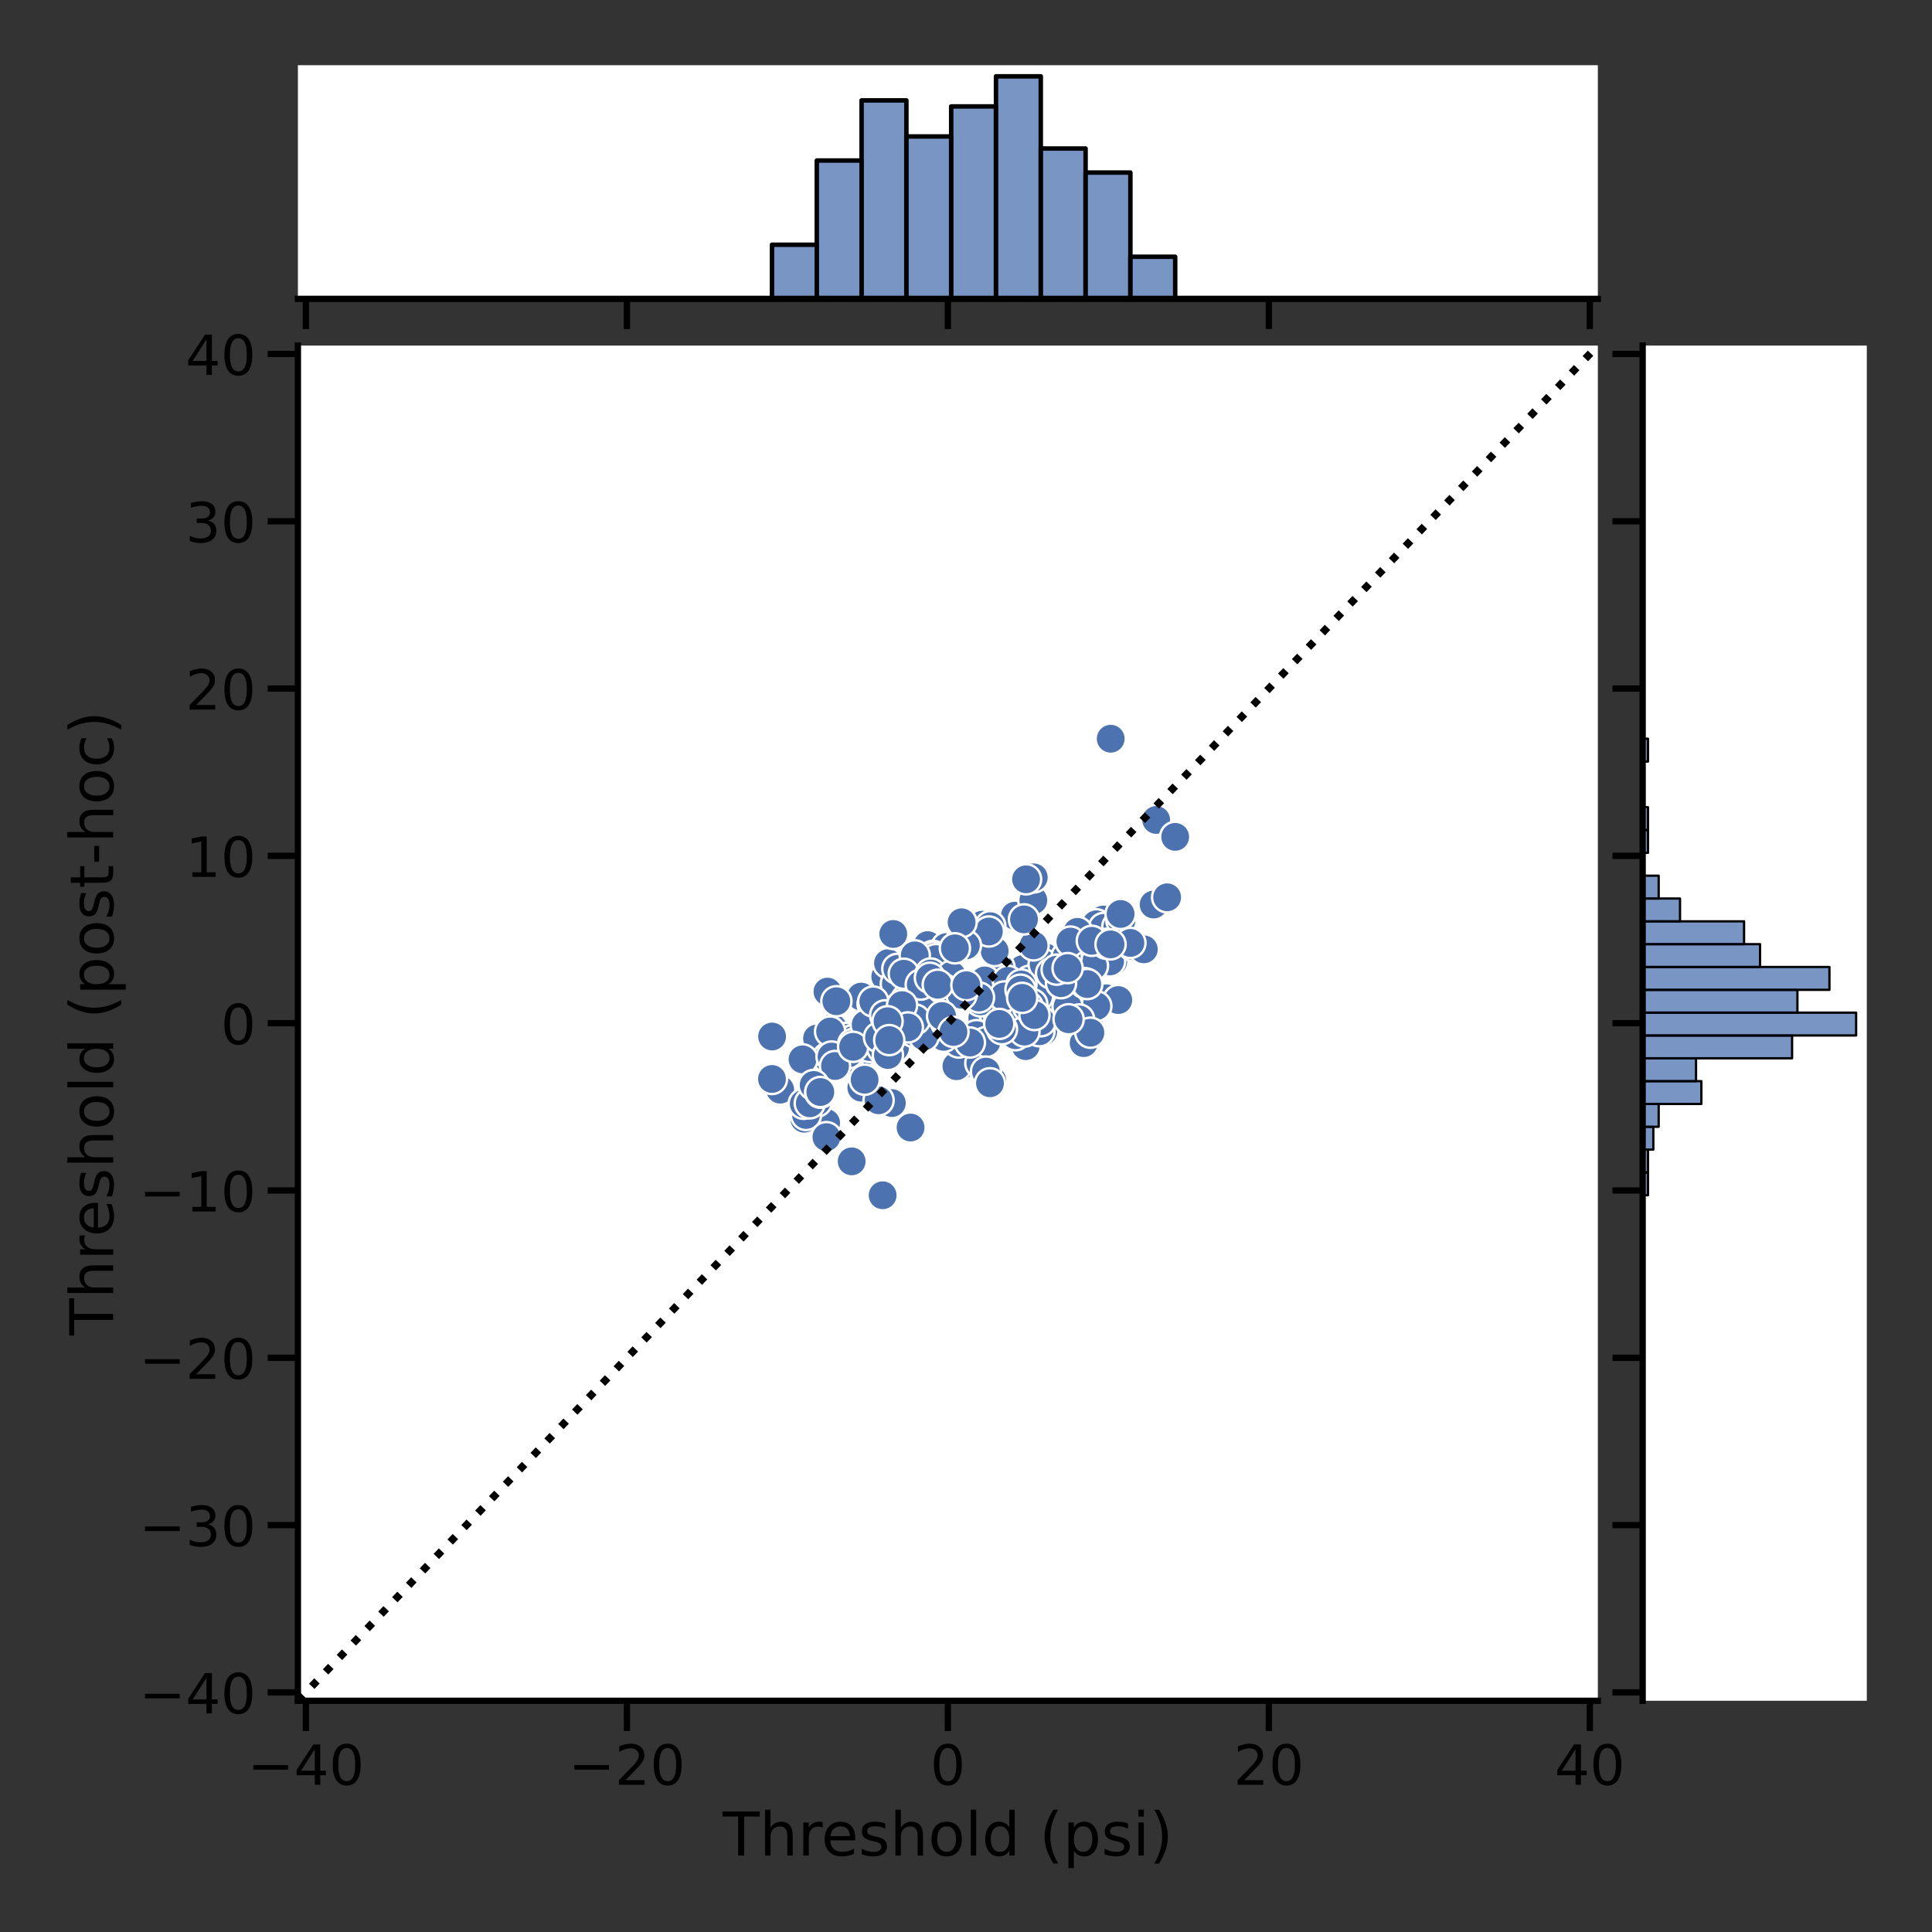 <?xml version="1.0" encoding="utf-8" standalone="no"?>
<!DOCTYPE svg PUBLIC "-//W3C//DTD SVG 1.1//EN"
  "http://www.w3.org/Graphics/SVG/1.1/DTD/svg11.dtd">
<!-- Created with matplotlib (https://matplotlib.org/) -->
<svg height="576pt" version="1.1" viewBox="0 0 576 576" width="576pt" xmlns="http://www.w3.org/2000/svg" xmlns:xlink="http://www.w3.org/1999/xlink">
 <rect x="0" y="0" width="576" height="576" fill="#333333" stroke="none"/>
 <defs>
  <style type="text/css">*{stroke-linecap:butt;stroke-linejoin:round;}</style>
 </defs>
 <g id="figure_1">
  <g id="patch_1">
   <path d="M 0 576 
L 576 576 
L 576 0 
L 0 0 
z
" style="fill:none;"/>
  </g>
  <g id="axes_1">
   <g id="patch_2">
    <path d="M 88.815 507.06 
L 476.375 507.06 
L 476.375 103.032 
L 88.815 103.032 
z
" style="fill:#ffffff;"/>
   </g>
   <g id="PathCollection_1">
    <defs>
     <path d="M 0 4.5 
C 1.193 4.5 2.338 4.026 3.182 3.182 
C 4.026 2.338 4.5 1.193 4.5 0 
C 4.5 -1.193 4.026 -2.338 3.182 -3.182 
C 2.338 -4.026 1.193 -4.5 0 -4.5 
C -1.193 -4.5 -2.338 -4.026 -3.182 -3.182 
C -4.026 -2.338 -4.5 -1.193 -4.5 0 
C -4.5 1.193 -4.026 2.338 -3.182 3.182 
C -2.338 4.026 -1.193 4.5 0 4.5 
z
" id="m9781b7a155" style="stroke:#ffffff;stroke-width:0.72;"/>
    </defs>
    <g clip-path="url(#pc48e670b9f)">
     <use style="fill:#4c72b0;stroke:#ffffff;stroke-width:0.72;" x="305.445" xlink:href="#m9781b7a155" y="303.764"/>
     <use style="fill:#4c72b0;stroke:#ffffff;stroke-width:0.72;" x="315.373" xlink:href="#m9781b7a155" y="293.354"/>
     <use style="fill:#4c72b0;stroke:#ffffff;stroke-width:0.72;" x="267.201" xlink:href="#m9781b7a155" y="310.578"/>
     <use style="fill:#4c72b0;stroke:#ffffff;stroke-width:0.72;" x="321.537" xlink:href="#m9781b7a155" y="281.338"/>
     <use style="fill:#4c72b0;stroke:#ffffff;stroke-width:0.72;" x="302.565" xlink:href="#m9781b7a155" y="272.993"/>
     <use style="fill:#4c72b0;stroke:#ffffff;stroke-width:0.72;" x="239.77" xlink:href="#m9781b7a155" y="333.532"/>
     <use style="fill:#4c72b0;stroke:#ffffff;stroke-width:0.72;" x="258.078" xlink:href="#m9781b7a155" y="313.231"/>
     <use style="fill:#4c72b0;stroke:#ffffff;stroke-width:0.72;" x="304.929" xlink:href="#m9781b7a155" y="288.915"/>
     <use style="fill:#4c72b0;stroke:#ffffff;stroke-width:0.72;" x="246.297" xlink:href="#m9781b7a155" y="334.779"/>
     <use style="fill:#4c72b0;stroke:#ffffff;stroke-width:0.72;" x="333.102" xlink:href="#m9781b7a155" y="280.136"/>
     <use style="fill:#4c72b0;stroke:#ffffff;stroke-width:0.72;" x="232.603" xlink:href="#m9781b7a155" y="324.863"/>
     <use style="fill:#4c72b0;stroke:#ffffff;stroke-width:0.72;" x="280.969" xlink:href="#m9781b7a155" y="290.032"/>
     <use style="fill:#4c72b0;stroke:#ffffff;stroke-width:0.72;" x="305.719" xlink:href="#m9781b7a155" y="303.096"/>
     <use style="fill:#4c72b0;stroke:#ffffff;stroke-width:0.72;" x="286.671" xlink:href="#m9781b7a155" y="317.621"/>
     <use style="fill:#4c72b0;stroke:#ffffff;stroke-width:0.72;" x="284.027" xlink:href="#m9781b7a155" y="293.09"/>
     <use style="fill:#4c72b0;stroke:#ffffff;stroke-width:0.72;" x="311.03" xlink:href="#m9781b7a155" y="307.53"/>
     <use style="fill:#4c72b0;stroke:#ffffff;stroke-width:0.72;" x="319.377" xlink:href="#m9781b7a155" y="294.571"/>
     <use style="fill:#4c72b0;stroke:#ffffff;stroke-width:0.72;" x="252.701" xlink:href="#m9781b7a155" y="316.144"/>
     <use style="fill:#4c72b0;stroke:#ffffff;stroke-width:0.72;" x="243.522" xlink:href="#m9781b7a155" y="328.44"/>
     <use style="fill:#4c72b0;stroke:#ffffff;stroke-width:0.72;" x="298.001" xlink:href="#m9781b7a155" y="288.491"/>
     <use style="fill:#4c72b0;stroke:#ffffff;stroke-width:0.72;" x="263.362" xlink:href="#m9781b7a155" y="309.62"/>
     <use style="fill:#4c72b0;stroke:#ffffff;stroke-width:0.72;" x="276.565" xlink:href="#m9781b7a155" y="281.772"/>
     <use style="fill:#4c72b0;stroke:#ffffff;stroke-width:0.72;" x="316.395" xlink:href="#m9781b7a155" y="292.187"/>
     <use style="fill:#4c72b0;stroke:#ffffff;stroke-width:0.72;" x="293.596" xlink:href="#m9781b7a155" y="292.302"/>
     <use style="fill:#4c72b0;stroke:#ffffff;stroke-width:0.72;" x="282.175" xlink:href="#m9781b7a155" y="282.346"/>
     <use style="fill:#4c72b0;stroke:#ffffff;stroke-width:0.72;" x="300.505" xlink:href="#m9781b7a155" y="292.426"/>
     <use style="fill:#4c72b0;stroke:#ffffff;stroke-width:0.72;" x="308.081" xlink:href="#m9781b7a155" y="268.409"/>
     <use style="fill:#4c72b0;stroke:#ffffff;stroke-width:0.72;" x="329.873" xlink:href="#m9781b7a155" y="297.639"/>
     <use style="fill:#4c72b0;stroke:#ffffff;stroke-width:0.72;" x="263.936" xlink:href="#m9781b7a155" y="291.159"/>
     <use style="fill:#4c72b0;stroke:#ffffff;stroke-width:0.72;" x="262.859" xlink:href="#m9781b7a155" y="310.204"/>
     <use style="fill:#4c72b0;stroke:#ffffff;stroke-width:0.72;" x="315.589" xlink:href="#m9781b7a155" y="300.103"/>
     <use style="fill:#4c72b0;stroke:#ffffff;stroke-width:0.72;" x="268.16" xlink:href="#m9781b7a155" y="306.907"/>
     <use style="fill:#4c72b0;stroke:#ffffff;stroke-width:0.72;" x="248.292" xlink:href="#m9781b7a155" y="306.448"/>
     <use style="fill:#4c72b0;stroke:#ffffff;stroke-width:0.72;" x="264.749" xlink:href="#m9781b7a155" y="287.144"/>
     <use style="fill:#4c72b0;stroke:#ffffff;stroke-width:0.72;" x="278.14" xlink:href="#m9781b7a155" y="284.969"/>
     <use style="fill:#4c72b0;stroke:#ffffff;stroke-width:0.72;" x="240.3" xlink:href="#m9781b7a155" y="332.415"/>
     <use style="fill:#4c72b0;stroke:#ffffff;stroke-width:0.72;" x="307" xlink:href="#m9781b7a155" y="292.381"/>
     <use style="fill:#4c72b0;stroke:#ffffff;stroke-width:0.72;" x="304.533" xlink:href="#m9781b7a155" y="300.447"/>
     <use style="fill:#4c72b0;stroke:#ffffff;stroke-width:0.72;" x="306.145" xlink:href="#m9781b7a155" y="308.842"/>
     <use style="fill:#4c72b0;stroke:#ffffff;stroke-width:0.72;" x="256.352" xlink:href="#m9781b7a155" y="308.548"/>
     <use style="fill:#4c72b0;stroke:#ffffff;stroke-width:0.72;" x="301.741" xlink:href="#m9781b7a155" y="303.904"/>
     <use style="fill:#4c72b0;stroke:#ffffff;stroke-width:0.72;" x="328.961" xlink:href="#m9781b7a155" y="274.14"/>
     <use style="fill:#4c72b0;stroke:#ffffff;stroke-width:0.72;" x="304.481" xlink:href="#m9781b7a155" y="296.078"/>
     <use style="fill:#4c72b0;stroke:#ffffff;stroke-width:0.72;" x="281.577" xlink:href="#m9781b7a155" y="289.778"/>
     <use style="fill:#4c72b0;stroke:#ffffff;stroke-width:0.72;" x="291.465" xlink:href="#m9781b7a155" y="307.909"/>
     <use style="fill:#4c72b0;stroke:#ffffff;stroke-width:0.72;" x="267.086" xlink:href="#m9781b7a155" y="293.324"/>
     <use style="fill:#4c72b0;stroke:#ffffff;stroke-width:0.72;" x="266.853" xlink:href="#m9781b7a155" y="312.304"/>
     <use style="fill:#4c72b0;stroke:#ffffff;stroke-width:0.72;" x="292.865" xlink:href="#m9781b7a155" y="303.53"/>
     <use style="fill:#4c72b0;stroke:#ffffff;stroke-width:0.72;" x="333.399" xlink:href="#m9781b7a155" y="298.158"/>
     <use style="fill:#4c72b0;stroke:#ffffff;stroke-width:0.72;" x="310.113" xlink:href="#m9781b7a155" y="293.499"/>
     <use style="fill:#4c72b0;stroke:#ffffff;stroke-width:0.72;" x="275.316" xlink:href="#m9781b7a155" y="298.013"/>
     <use style="fill:#4c72b0;stroke:#ffffff;stroke-width:0.72;" x="294.28" xlink:href="#m9781b7a155" y="280.58"/>
     <use style="fill:#4c72b0;stroke:#ffffff;stroke-width:0.72;" x="296.279" xlink:href="#m9781b7a155" y="301.564"/>
     <use style="fill:#4c72b0;stroke:#ffffff;stroke-width:0.72;" x="260.189" xlink:href="#m9781b7a155" y="299.938"/>
     <use style="fill:#4c72b0;stroke:#ffffff;stroke-width:0.72;" x="295.842" xlink:href="#m9781b7a155" y="322.075"/>
     <use style="fill:#4c72b0;stroke:#ffffff;stroke-width:0.72;" x="335.03" xlink:href="#m9781b7a155" y="281.533"/>
     <use style="fill:#4c72b0;stroke:#ffffff;stroke-width:0.72;" x="278.658" xlink:href="#m9781b7a155" y="285.244"/>
     <use style="fill:#4c72b0;stroke:#ffffff;stroke-width:0.72;" x="331.92" xlink:href="#m9781b7a155" y="286.65"/>
     <use style="fill:#4c72b0;stroke:#ffffff;stroke-width:0.72;" x="330.958" xlink:href="#m9781b7a155" y="286.625"/>
     <use style="fill:#4c72b0;stroke:#ffffff;stroke-width:0.72;" x="287.26" xlink:href="#m9781b7a155" y="280.774"/>
     <use style="fill:#4c72b0;stroke:#ffffff;stroke-width:0.72;" x="306.103" xlink:href="#m9781b7a155" y="303.979"/>
     <use style="fill:#4c72b0;stroke:#ffffff;stroke-width:0.72;" x="252.884" xlink:href="#m9781b7a155" y="314.069"/>
     <use style="fill:#4c72b0;stroke:#ffffff;stroke-width:0.72;" x="266.319" xlink:href="#m9781b7a155" y="278.45"/>
     <use style="fill:#4c72b0;stroke:#ffffff;stroke-width:0.72;" x="230.19" xlink:href="#m9781b7a155" y="309.021"/>
     <use style="fill:#4c72b0;stroke:#ffffff;stroke-width:0.72;" x="259.224" xlink:href="#m9781b7a155" y="312.149"/>
     <use style="fill:#4c72b0;stroke:#ffffff;stroke-width:0.72;" x="263.149" xlink:href="#m9781b7a155" y="356.353"/>
     <use style="fill:#4c72b0;stroke:#ffffff;stroke-width:0.72;" x="313.466" xlink:href="#m9781b7a155" y="290.361"/>
     <use style="fill:#4c72b0;stroke:#ffffff;stroke-width:0.72;" x="279.066" xlink:href="#m9781b7a155" y="285.957"/>
     <use style="fill:#4c72b0;stroke:#ffffff;stroke-width:0.72;" x="262.598" xlink:href="#m9781b7a155" y="308.403"/>
     <use style="fill:#4c72b0;stroke:#ffffff;stroke-width:0.72;" x="337.872" xlink:href="#m9781b7a155" y="282.031"/>
     <use style="fill:#4c72b0;stroke:#ffffff;stroke-width:0.72;" x="267.538" xlink:href="#m9781b7a155" y="288.855"/>
     <use style="fill:#4c72b0;stroke:#ffffff;stroke-width:0.72;" x="239.626" xlink:href="#m9781b7a155" y="329.083"/>
     <use style="fill:#4c72b0;stroke:#ffffff;stroke-width:0.72;" x="331.14" xlink:href="#m9781b7a155" y="220.24"/>
     <use style="fill:#4c72b0;stroke:#ffffff;stroke-width:0.72;" x="305.799" xlink:href="#m9781b7a155" y="311.895"/>
     <use style="fill:#4c72b0;stroke:#ffffff;stroke-width:0.72;" x="271.499" xlink:href="#m9781b7a155" y="290.76"/>
     <use style="fill:#4c72b0;stroke:#ffffff;stroke-width:0.72;" x="241.426" xlink:href="#m9781b7a155" y="328.939"/>
     <use style="fill:#4c72b0;stroke:#ffffff;stroke-width:0.72;" x="341.018" xlink:href="#m9781b7a155" y="283.029"/>
     <use style="fill:#4c72b0;stroke:#ffffff;stroke-width:0.72;" x="309.463" xlink:href="#m9781b7a155" y="297.015"/>
     <use style="fill:#4c72b0;stroke:#ffffff;stroke-width:0.72;" x="297.978" xlink:href="#m9781b7a155" y="306.298"/>
     <use style="fill:#4c72b0;stroke:#ffffff;stroke-width:0.72;" x="324.868" xlink:href="#m9781b7a155" y="303.121"/>
     <use style="fill:#4c72b0;stroke:#ffffff;stroke-width:0.72;" x="326.831" xlink:href="#m9781b7a155" y="275.567"/>
     <use style="fill:#4c72b0;stroke:#ffffff;stroke-width:0.72;" x="329.07" xlink:href="#m9781b7a155" y="276.649"/>
     <use style="fill:#4c72b0;stroke:#ffffff;stroke-width:0.72;" x="265.896" xlink:href="#m9781b7a155" y="328.864"/>
     <use style="fill:#4c72b0;stroke:#ffffff;stroke-width:0.72;" x="311.523" xlink:href="#m9781b7a155" y="285.323"/>
     <use style="fill:#4c72b0;stroke:#ffffff;stroke-width:0.72;" x="291.773" xlink:href="#m9781b7a155" y="280.435"/>
     <use style="fill:#4c72b0;stroke:#ffffff;stroke-width:0.72;" x="333.121" xlink:href="#m9781b7a155" y="276.33"/>
     <use style="fill:#4c72b0;stroke:#ffffff;stroke-width:0.72;" x="252.024" xlink:href="#m9781b7a155" y="309.44"/>
     <use style="fill:#4c72b0;stroke:#ffffff;stroke-width:0.72;" x="254.535" xlink:href="#m9781b7a155" y="309.984"/>
     <use style="fill:#4c72b0;stroke:#ffffff;stroke-width:0.72;" x="311.149" xlink:href="#m9781b7a155" y="287.483"/>
     <use style="fill:#4c72b0;stroke:#ffffff;stroke-width:0.72;" x="243.591" xlink:href="#m9781b7a155" y="309.59"/>
     <use style="fill:#4c72b0;stroke:#ffffff;stroke-width:0.72;" x="256.748" xlink:href="#m9781b7a155" y="297.115"/>
     <use style="fill:#4c72b0;stroke:#ffffff;stroke-width:0.72;" x="309.896" xlink:href="#m9781b7a155" y="307.46"/>
     <use style="fill:#4c72b0;stroke:#ffffff;stroke-width:0.72;" x="307.759" xlink:href="#m9781b7a155" y="299.4"/>
     <use style="fill:#4c72b0;stroke:#ffffff;stroke-width:0.72;" x="272.725" xlink:href="#m9781b7a155" y="284.825"/>
     <use style="fill:#4c72b0;stroke:#ffffff;stroke-width:0.72;" x="300.274" xlink:href="#m9781b7a155" y="304.318"/>
     <use style="fill:#4c72b0;stroke:#ffffff;stroke-width:0.72;" x="275.739" xlink:href="#m9781b7a155" y="297.689"/>
     <use style="fill:#4c72b0;stroke:#ffffff;stroke-width:0.72;" x="319.847" xlink:href="#m9781b7a155" y="292.117"/>
     <use style="fill:#4c72b0;stroke:#ffffff;stroke-width:0.72;" x="344.703" xlink:href="#m9781b7a155" y="244.457"/>
     <use style="fill:#4c72b0;stroke:#ffffff;stroke-width:0.72;" x="260.16" xlink:href="#m9781b7a155" y="299.37"/>
     <use style="fill:#4c72b0;stroke:#ffffff;stroke-width:0.72;" x="272.486" xlink:href="#m9781b7a155" y="307.685"/>
     <use style="fill:#4c72b0;stroke:#ffffff;stroke-width:0.72;" x="259.344" xlink:href="#m9781b7a155" y="305.345"/>
     <use style="fill:#4c72b0;stroke:#ffffff;stroke-width:0.72;" x="246.748" xlink:href="#m9781b7a155" y="315.421"/>
     <use style="fill:#4c72b0;stroke:#ffffff;stroke-width:0.72;" x="286.906" xlink:href="#m9781b7a155" y="279.592"/>
     <use style="fill:#4c72b0;stroke:#ffffff;stroke-width:0.72;" x="285.148" xlink:href="#m9781b7a155" y="317.875"/>
     <use style="fill:#4c72b0;stroke:#ffffff;stroke-width:0.72;" x="297.929" xlink:href="#m9781b7a155" y="303.684"/>
     <use style="fill:#4c72b0;stroke:#ffffff;stroke-width:0.72;" x="246.697" xlink:href="#m9781b7a155" y="295.634"/>
     <use style="fill:#4c72b0;stroke:#ffffff;stroke-width:0.72;" x="323.273" xlink:href="#m9781b7a155" y="284.815"/>
     <use style="fill:#4c72b0;stroke:#ffffff;stroke-width:0.72;" x="305.155" xlink:href="#m9781b7a155" y="303.585"/>
     <use style="fill:#4c72b0;stroke:#ffffff;stroke-width:0.72;" x="271.474" xlink:href="#m9781b7a155" y="336.161"/>
     <use style="fill:#4c72b0;stroke:#ffffff;stroke-width:0.72;" x="292.854" xlink:href="#m9781b7a155" y="275.687"/>
     <use style="fill:#4c72b0;stroke:#ffffff;stroke-width:0.72;" x="279.138" xlink:href="#m9781b7a155" y="297.03"/>
     <use style="fill:#4c72b0;stroke:#ffffff;stroke-width:0.72;" x="270.209" xlink:href="#m9781b7a155" y="298.053"/>
     <use style="fill:#4c72b0;stroke:#ffffff;stroke-width:0.72;" x="275.589" xlink:href="#m9781b7a155" y="297.858"/>
     <use style="fill:#4c72b0;stroke:#ffffff;stroke-width:0.72;" x="313.363" xlink:href="#m9781b7a155" y="290.187"/>
     <use style="fill:#4c72b0;stroke:#ffffff;stroke-width:0.72;" x="302.753" xlink:href="#m9781b7a155" y="308.637"/>
     <use style="fill:#4c72b0;stroke:#ffffff;stroke-width:0.72;" x="247.48" xlink:href="#m9781b7a155" y="307.54"/>
     <use style="fill:#4c72b0;stroke:#ffffff;stroke-width:0.72;" x="295.251" xlink:href="#m9781b7a155" y="276.131"/>
     <use style="fill:#4c72b0;stroke:#ffffff;stroke-width:0.72;" x="280.033" xlink:href="#m9781b7a155" y="293.648"/>
     <use style="fill:#4c72b0;stroke:#ffffff;stroke-width:0.72;" x="285.834" xlink:href="#m9781b7a155" y="310.817"/>
     <use style="fill:#4c72b0;stroke:#ffffff;stroke-width:0.72;" x="269.462" xlink:href="#m9781b7a155" y="290.306"/>
     <use style="fill:#4c72b0;stroke:#ffffff;stroke-width:0.72;" x="239.267" xlink:href="#m9781b7a155" y="315.835"/>
     <use style="fill:#4c72b0;stroke:#ffffff;stroke-width:0.72;" x="247.916" xlink:href="#m9781b7a155" y="314.997"/>
     <use style="fill:#4c72b0;stroke:#ffffff;stroke-width:0.72;" x="334.349" xlink:href="#m9781b7a155" y="274.504"/>
     <use style="fill:#4c72b0;stroke:#ffffff;stroke-width:0.72;" x="325.848" xlink:href="#m9781b7a155" y="287.967"/>
     <use style="fill:#4c72b0;stroke:#ffffff;stroke-width:0.72;" x="291.128" xlink:href="#m9781b7a155" y="308.612"/>
     <use style="fill:#4c72b0;stroke:#ffffff;stroke-width:0.72;" x="298.271" xlink:href="#m9781b7a155" y="306.857"/>
     <use style="fill:#4c72b0;stroke:#ffffff;stroke-width:0.72;" x="318.12" xlink:href="#m9781b7a155" y="295.205"/>
     <use style="fill:#4c72b0;stroke:#ffffff;stroke-width:0.72;" x="249.356" xlink:href="#m9781b7a155" y="298.507"/>
     <use style="fill:#4c72b0;stroke:#ffffff;stroke-width:0.72;" x="277.473" xlink:href="#m9781b7a155" y="290.242"/>
     <use style="fill:#4c72b0;stroke:#ffffff;stroke-width:0.72;" x="296.552" xlink:href="#m9781b7a155" y="283.553"/>
     <use style="fill:#4c72b0;stroke:#ffffff;stroke-width:0.72;" x="326.854" xlink:href="#m9781b7a155" y="299.973"/>
     <use style="fill:#4c72b0;stroke:#ffffff;stroke-width:0.72;" x="334.09" xlink:href="#m9781b7a155" y="272.484"/>
     <use style="fill:#4c72b0;stroke:#ffffff;stroke-width:0.72;" x="350.367" xlink:href="#m9781b7a155" y="249.505"/>
     <use style="fill:#4c72b0;stroke:#ffffff;stroke-width:0.72;" x="292.308" xlink:href="#m9781b7a155" y="298.542"/>
     <use style="fill:#4c72b0;stroke:#ffffff;stroke-width:0.72;" x="254.376" xlink:href="#m9781b7a155" y="311.231"/>
     <use style="fill:#4c72b0;stroke:#ffffff;stroke-width:0.72;" x="248.947" xlink:href="#m9781b7a155" y="317.82"/>
     <use style="fill:#4c72b0;stroke:#ffffff;stroke-width:0.72;" x="310.315" xlink:href="#m9781b7a155" y="304.467"/>
     <use style="fill:#4c72b0;stroke:#ffffff;stroke-width:0.72;" x="304.52" xlink:href="#m9781b7a155" y="293.519"/>
     <use style="fill:#4c72b0;stroke:#ffffff;stroke-width:0.72;" x="242.581" xlink:href="#m9781b7a155" y="323.472"/>
     <use style="fill:#4c72b0;stroke:#ffffff;stroke-width:0.72;" x="323.078" xlink:href="#m9781b7a155" y="310.992"/>
     <use style="fill:#4c72b0;stroke:#ffffff;stroke-width:0.72;" x="299.379" xlink:href="#m9781b7a155" y="297.085"/>
     <use style="fill:#4c72b0;stroke:#ffffff;stroke-width:0.72;" x="343.937" xlink:href="#m9781b7a155" y="269.671"/>
     <use style="fill:#4c72b0;stroke:#ffffff;stroke-width:0.72;" x="281.33" xlink:href="#m9781b7a155" y="309.121"/>
     <use style="fill:#4c72b0;stroke:#ffffff;stroke-width:0.72;" x="292.277" xlink:href="#m9781b7a155" y="316.987"/>
     <use style="fill:#4c72b0;stroke:#ffffff;stroke-width:0.72;" x="294.087" xlink:href="#m9781b7a155" y="310.653"/>
     <use style="fill:#4c72b0;stroke:#ffffff;stroke-width:0.72;" x="321.228" xlink:href="#m9781b7a155" y="277.826"/>
     <use style="fill:#4c72b0;stroke:#ffffff;stroke-width:0.72;" x="318.037" xlink:href="#m9781b7a155" y="285.129"/>
     <use style="fill:#4c72b0;stroke:#ffffff;stroke-width:0.72;" x="294.817" xlink:href="#m9781b7a155" y="277.712"/>
     <use style="fill:#4c72b0;stroke:#ffffff;stroke-width:0.72;" x="318.283" xlink:href="#m9781b7a155" y="300.098"/>
     <use style="fill:#4c72b0;stroke:#ffffff;stroke-width:0.72;" x="329.893" xlink:href="#m9781b7a155" y="281.378"/>
     <use style="fill:#4c72b0;stroke:#ffffff;stroke-width:0.72;" x="308.206" xlink:href="#m9781b7a155" y="261.581"/>
     <use style="fill:#4c72b0;stroke:#ffffff;stroke-width:0.72;" x="305.414" xlink:href="#m9781b7a155" y="307.56"/>
     <use style="fill:#4c72b0;stroke:#ffffff;stroke-width:0.72;" x="256.791" xlink:href="#m9781b7a155" y="324.28"/>
     <use style="fill:#4c72b0;stroke:#ffffff;stroke-width:0.72;" x="304.251" xlink:href="#m9781b7a155" y="295.06"/>
     <use style="fill:#4c72b0;stroke:#ffffff;stroke-width:0.72;" x="266.126" xlink:href="#m9781b7a155" y="303.749"/>
     <use style="fill:#4c72b0;stroke:#ffffff;stroke-width:0.72;" x="319.13" xlink:href="#m9781b7a155" y="280.72"/>
     <use style="fill:#4c72b0;stroke:#ffffff;stroke-width:0.72;" x="253.916" xlink:href="#m9781b7a155" y="346.242"/>
     <use style="fill:#4c72b0;stroke:#ffffff;stroke-width:0.72;" x="325.514" xlink:href="#m9781b7a155" y="280.495"/>
     <use style="fill:#4c72b0;stroke:#ffffff;stroke-width:0.72;" x="244.57" xlink:href="#m9781b7a155" y="325.781"/>
     <use style="fill:#4c72b0;stroke:#ffffff;stroke-width:0.72;" x="293.962" xlink:href="#m9781b7a155" y="319.481"/>
     <use style="fill:#4c72b0;stroke:#ffffff;stroke-width:0.72;" x="289.161" xlink:href="#m9781b7a155" y="310.817"/>
     <use style="fill:#4c72b0;stroke:#ffffff;stroke-width:0.72;" x="275.448" xlink:href="#m9781b7a155" y="308.962"/>
     <use style="fill:#4c72b0;stroke:#ffffff;stroke-width:0.72;" x="298.724" xlink:href="#m9781b7a155" y="306.842"/>
     <use style="fill:#4c72b0;stroke:#ffffff;stroke-width:0.72;" x="323.426" xlink:href="#m9781b7a155" y="293.1"/>
     <use style="fill:#4c72b0;stroke:#ffffff;stroke-width:0.72;" x="263.936" xlink:href="#m9781b7a155" y="309.071"/>
     <use style="fill:#4c72b0;stroke:#ffffff;stroke-width:0.72;" x="287.977" xlink:href="#m9781b7a155" y="281.867"/>
     <use style="fill:#4c72b0;stroke:#ffffff;stroke-width:0.72;" x="321.734" xlink:href="#m9781b7a155" y="303.939"/>
     <use style="fill:#4c72b0;stroke:#ffffff;stroke-width:0.72;" x="230.157" xlink:href="#m9781b7a155" y="321.681"/>
     <use style="fill:#4c72b0;stroke:#ffffff;stroke-width:0.72;" x="258.095" xlink:href="#m9781b7a155" y="305.47"/>
     <use style="fill:#4c72b0;stroke:#ffffff;stroke-width:0.72;" x="260.357" xlink:href="#m9781b7a155" y="298.592"/>
     <use style="fill:#4c72b0;stroke:#ffffff;stroke-width:0.72;" x="263.907" xlink:href="#m9781b7a155" y="302.702"/>
     <use style="fill:#4c72b0;stroke:#ffffff;stroke-width:0.72;" x="324.146" xlink:href="#m9781b7a155" y="293.389"/>
     <use style="fill:#4c72b0;stroke:#ffffff;stroke-width:0.72;" x="283.764" xlink:href="#m9781b7a155" y="290.83"/>
     <use style="fill:#4c72b0;stroke:#ffffff;stroke-width:0.72;" x="261.936" xlink:href="#m9781b7a155" y="328.041"/>
     <use style="fill:#4c72b0;stroke:#ffffff;stroke-width:0.72;" x="282.051" xlink:href="#m9781b7a155" y="304.832"/>
     <use style="fill:#4c72b0;stroke:#ffffff;stroke-width:0.72;" x="316.333" xlink:href="#m9781b7a155" y="293.13"/>
     <use style="fill:#4c72b0;stroke:#ffffff;stroke-width:0.72;" x="246.388" xlink:href="#m9781b7a155" y="339.024"/>
     <use style="fill:#4c72b0;stroke:#ffffff;stroke-width:0.72;" x="257.773" xlink:href="#m9781b7a155" y="321.905"/>
     <use style="fill:#4c72b0;stroke:#ffffff;stroke-width:0.72;" x="263.033" xlink:href="#m9781b7a155" y="312.493"/>
     <use style="fill:#4c72b0;stroke:#ffffff;stroke-width:0.72;" x="305.908" xlink:href="#m9781b7a155" y="262.154"/>
     <use style="fill:#4c72b0;stroke:#ffffff;stroke-width:0.72;" x="286.687" xlink:href="#m9781b7a155" y="274.963"/>
     <use style="fill:#4c72b0;stroke:#ffffff;stroke-width:0.72;" x="325.088" xlink:href="#m9781b7a155" y="307.889"/>
     <use style="fill:#4c72b0;stroke:#ffffff;stroke-width:0.72;" x="244.57" xlink:href="#m9781b7a155" y="325.567"/>
     <use style="fill:#4c72b0;stroke:#ffffff;stroke-width:0.72;" x="291.879" xlink:href="#m9781b7a155" y="297.389"/>
     <use style="fill:#4c72b0;stroke:#ffffff;stroke-width:0.72;" x="306.455" xlink:href="#m9781b7a155" y="300.138"/>
     <use style="fill:#4c72b0;stroke:#ffffff;stroke-width:0.72;" x="297.905" xlink:href="#m9781b7a155" y="305.265"/>
     <use style="fill:#4c72b0;stroke:#ffffff;stroke-width:0.72;" x="337.017" xlink:href="#m9781b7a155" y="281.119"/>
     <use style="fill:#4c72b0;stroke:#ffffff;stroke-width:0.72;" x="254.356" xlink:href="#m9781b7a155" y="312.099"/>
     <use style="fill:#4c72b0;stroke:#ffffff;stroke-width:0.72;" x="284.689" xlink:href="#m9781b7a155" y="282.725"/>
     <use style="fill:#4c72b0;stroke:#ffffff;stroke-width:0.72;" x="280.952" xlink:href="#m9781b7a155" y="294.641"/>
     <use style="fill:#4c72b0;stroke:#ffffff;stroke-width:0.72;" x="315.035" xlink:href="#m9781b7a155" y="289.084"/>
     <use style="fill:#4c72b0;stroke:#ffffff;stroke-width:0.72;" x="286.681" xlink:href="#m9781b7a155" y="296.586"/>
     <use style="fill:#4c72b0;stroke:#ffffff;stroke-width:0.72;" x="274.518" xlink:href="#m9781b7a155" y="293.534"/>
     <use style="fill:#4c72b0;stroke:#ffffff;stroke-width:0.72;" x="295.151" xlink:href="#m9781b7a155" y="322.963"/>
     <use style="fill:#4c72b0;stroke:#ffffff;stroke-width:0.72;" x="277.238" xlink:href="#m9781b7a155" y="291.504"/>
     <use style="fill:#4c72b0;stroke:#ffffff;stroke-width:0.72;" x="272.837" xlink:href="#m9781b7a155" y="303.944"/>
     <use style="fill:#4c72b0;stroke:#ffffff;stroke-width:0.72;" x="268.938" xlink:href="#m9781b7a155" y="299.674"/>
     <use style="fill:#4c72b0;stroke:#ffffff;stroke-width:0.72;" x="318.592" xlink:href="#m9781b7a155" y="303.884"/>
     <use style="fill:#4c72b0;stroke:#ffffff;stroke-width:0.72;" x="308.408" xlink:href="#m9781b7a155" y="302.622"/>
     <use style="fill:#4c72b0;stroke:#ffffff;stroke-width:0.72;" x="262.069" xlink:href="#m9781b7a155" y="309.276"/>
     <use style="fill:#4c72b0;stroke:#ffffff;stroke-width:0.72;" x="308.146" xlink:href="#m9781b7a155" y="281.852"/>
     <use style="fill:#4c72b0;stroke:#ffffff;stroke-width:0.72;" x="305.291" xlink:href="#m9781b7a155" y="274.1"/>
     <use style="fill:#4c72b0;stroke:#ffffff;stroke-width:0.72;" x="280.869" xlink:href="#m9781b7a155" y="302.916"/>
     <use style="fill:#4c72b0;stroke:#ffffff;stroke-width:0.72;" x="304.745" xlink:href="#m9781b7a155" y="297.499"/>
     <use style="fill:#4c72b0;stroke:#ffffff;stroke-width:0.72;" x="279.588" xlink:href="#m9781b7a155" y="293.584"/>
     <use style="fill:#4c72b0;stroke:#ffffff;stroke-width:0.72;" x="270.666" xlink:href="#m9781b7a155" y="306.313"/>
     <use style="fill:#4c72b0;stroke:#ffffff;stroke-width:0.72;" x="347.97" xlink:href="#m9781b7a155" y="267.516"/>
     <use style="fill:#4c72b0;stroke:#ffffff;stroke-width:0.72;" x="264.72" xlink:href="#m9781b7a155" y="314.538"/>
     <use style="fill:#4c72b0;stroke:#ffffff;stroke-width:0.72;" x="264.613" xlink:href="#m9781b7a155" y="304.472"/>
     <use style="fill:#4c72b0;stroke:#ffffff;stroke-width:0.72;" x="284.255" xlink:href="#m9781b7a155" y="307.66"/>
     <use style="fill:#4c72b0;stroke:#ffffff;stroke-width:0.72;" x="265.111" xlink:href="#m9781b7a155" y="310.094"/>
     <use style="fill:#4c72b0;stroke:#ffffff;stroke-width:0.72;" x="288.12" xlink:href="#m9781b7a155" y="293.733"/>
     <use style="fill:#4c72b0;stroke:#ffffff;stroke-width:0.72;" x="318.288" xlink:href="#m9781b7a155" y="288.63"/>
     <use style="fill:#4c72b0;stroke:#ffffff;stroke-width:0.72;" x="331.095" xlink:href="#m9781b7a155" y="281.553"/>
    </g>
   </g>
   <g id="matplotlib.axis_1">
    <g id="xtick_1">
     <g id="line2d_1">
      <defs>
       <path d="M 0 0 
L 0 9 
" id="m8a93c9374e" style="stroke:#000000;stroke-width:1.875;"/>
      </defs>
      <g>
       <use style="stroke:#000000;stroke-width:1.875;" x="91.207" xlink:href="#m8a93c9374e" y="507.06"/>
      </g>
     </g>
     <g id="text_1">
      <!-- −40 -->
      <g transform="translate(73.796 532.097)scale(0.165 -0.165)">
       <defs>
        <path d="M 10.594 35.5 
L 73.188 35.5 
L 73.188 27.203 
L 10.594 27.203 
z
" id="DejaVuSans-8722"/>
        <path d="M 37.797 64.312 
L 12.891 25.391 
L 37.797 25.391 
z
M 35.203 72.906 
L 47.609 72.906 
L 47.609 25.391 
L 58.016 25.391 
L 58.016 17.188 
L 47.609 17.188 
L 47.609 0 
L 37.797 0 
L 37.797 17.188 
L 4.891 17.188 
L 4.891 26.703 
z
" id="DejaVuSans-52"/>
        <path d="M 31.781 66.406 
Q 24.172 66.406 20.328 58.906 
Q 16.5 51.422 16.5 36.375 
Q 16.5 21.391 20.328 13.891 
Q 24.172 6.391 31.781 6.391 
Q 39.453 6.391 43.281 13.891 
Q 47.125 21.391 47.125 36.375 
Q 47.125 51.422 43.281 58.906 
Q 39.453 66.406 31.781 66.406 
z
M 31.781 74.219 
Q 44.047 74.219 50.516 64.516 
Q 56.984 54.828 56.984 36.375 
Q 56.984 17.969 50.516 8.266 
Q 44.047 -1.422 31.781 -1.422 
Q 19.531 -1.422 13.062 8.266 
Q 6.594 17.969 6.594 36.375 
Q 6.594 54.828 13.062 64.516 
Q 19.531 74.219 31.781 74.219 
z
" id="DejaVuSans-48"/>
       </defs>
       <use xlink:href="#DejaVuSans-8722"/>
       <use x="83.789" xlink:href="#DejaVuSans-52"/>
       <use x="147.412" xlink:href="#DejaVuSans-48"/>
      </g>
     </g>
    </g>
    <g id="xtick_2">
     <g id="line2d_2">
      <g>
       <use style="stroke:#000000;stroke-width:1.875;" x="186.901" xlink:href="#m8a93c9374e" y="507.06"/>
      </g>
     </g>
     <g id="text_2">
      <!-- −20 -->
      <g transform="translate(169.49 532.097)scale(0.165 -0.165)">
       <defs>
        <path d="M 19.188 8.297 
L 53.609 8.297 
L 53.609 0 
L 7.328 0 
L 7.328 8.297 
Q 12.938 14.109 22.625 23.891 
Q 32.328 33.688 34.812 36.531 
Q 39.547 41.844 41.422 45.531 
Q 43.312 49.219 43.312 52.781 
Q 43.312 58.594 39.234 62.25 
Q 35.156 65.922 28.609 65.922 
Q 23.969 65.922 18.812 64.312 
Q 13.672 62.703 7.812 59.422 
L 7.812 69.391 
Q 13.766 71.781 18.938 73 
Q 24.125 74.219 28.422 74.219 
Q 39.75 74.219 46.484 68.547 
Q 53.219 62.891 53.219 53.422 
Q 53.219 48.922 51.531 44.891 
Q 49.859 40.875 45.406 35.406 
Q 44.188 33.984 37.641 27.219 
Q 31.109 20.453 19.188 8.297 
z
" id="DejaVuSans-50"/>
       </defs>
       <use xlink:href="#DejaVuSans-8722"/>
       <use x="83.789" xlink:href="#DejaVuSans-50"/>
       <use x="147.412" xlink:href="#DejaVuSans-48"/>
      </g>
     </g>
    </g>
    <g id="xtick_3">
     <g id="line2d_3">
      <g>
       <use style="stroke:#000000;stroke-width:1.875;" x="282.595" xlink:href="#m8a93c9374e" y="507.06"/>
      </g>
     </g>
     <g id="text_3">
      <!-- 0 -->
      <g transform="translate(277.346 532.097)scale(0.165 -0.165)">
       <use xlink:href="#DejaVuSans-48"/>
      </g>
     </g>
    </g>
    <g id="xtick_4">
     <g id="line2d_4">
      <g>
       <use style="stroke:#000000;stroke-width:1.875;" x="378.289" xlink:href="#m8a93c9374e" y="507.06"/>
      </g>
     </g>
     <g id="text_4">
      <!-- 20 -->
      <g transform="translate(367.791 532.097)scale(0.165 -0.165)">
       <use xlink:href="#DejaVuSans-50"/>
       <use x="63.623" xlink:href="#DejaVuSans-48"/>
      </g>
     </g>
    </g>
    <g id="xtick_5">
     <g id="line2d_5">
      <g>
       <use style="stroke:#000000;stroke-width:1.875;" x="473.983" xlink:href="#m8a93c9374e" y="507.06"/>
      </g>
     </g>
     <g id="text_5">
      <!-- 40 -->
      <g transform="translate(463.485 532.097)scale(0.165 -0.165)">
       <use xlink:href="#DejaVuSans-52"/>
       <use x="63.623" xlink:href="#DejaVuSans-48"/>
      </g>
     </g>
    </g>
    <g id="text_6">
     <!-- Threshold (psi) -->
     <g transform="translate(215.461 553.206)scale(0.18 -0.18)">
      <defs>
       <path d="M -0.297 72.906 
L 61.375 72.906 
L 61.375 64.594 
L 35.5 64.594 
L 35.5 0 
L 25.594 0 
L 25.594 64.594 
L -0.297 64.594 
z
" id="DejaVuSans-84"/>
       <path d="M 54.891 33.016 
L 54.891 0 
L 45.906 0 
L 45.906 32.719 
Q 45.906 40.484 42.875 44.328 
Q 39.844 48.188 33.797 48.188 
Q 26.516 48.188 22.312 43.547 
Q 18.109 38.922 18.109 30.906 
L 18.109 0 
L 9.078 0 
L 9.078 75.984 
L 18.109 75.984 
L 18.109 46.188 
Q 21.344 51.125 25.703 53.562 
Q 30.078 56 35.797 56 
Q 45.219 56 50.047 50.172 
Q 54.891 44.344 54.891 33.016 
z
" id="DejaVuSans-104"/>
       <path d="M 41.109 46.297 
Q 39.594 47.172 37.812 47.578 
Q 36.031 48 33.891 48 
Q 26.266 48 22.188 43.047 
Q 18.109 38.094 18.109 28.812 
L 18.109 0 
L 9.078 0 
L 9.078 54.688 
L 18.109 54.688 
L 18.109 46.188 
Q 20.953 51.172 25.484 53.578 
Q 30.031 56 36.531 56 
Q 37.453 56 38.578 55.875 
Q 39.703 55.766 41.062 55.516 
z
" id="DejaVuSans-114"/>
       <path d="M 56.203 29.594 
L 56.203 25.203 
L 14.891 25.203 
Q 15.484 15.922 20.484 11.062 
Q 25.484 6.203 34.422 6.203 
Q 39.594 6.203 44.453 7.469 
Q 49.312 8.734 54.109 11.281 
L 54.109 2.781 
Q 49.266 0.734 44.188 -0.344 
Q 39.109 -1.422 33.891 -1.422 
Q 20.797 -1.422 13.156 6.188 
Q 5.516 13.812 5.516 26.812 
Q 5.516 40.234 12.766 48.109 
Q 20.016 56 32.328 56 
Q 43.359 56 49.781 48.891 
Q 56.203 41.797 56.203 29.594 
z
M 47.219 32.234 
Q 47.125 39.594 43.094 43.984 
Q 39.062 48.391 32.422 48.391 
Q 24.906 48.391 20.391 44.141 
Q 15.875 39.891 15.188 32.172 
z
" id="DejaVuSans-101"/>
       <path d="M 44.281 53.078 
L 44.281 44.578 
Q 40.484 46.531 36.375 47.5 
Q 32.281 48.484 27.875 48.484 
Q 21.188 48.484 17.844 46.438 
Q 14.5 44.391 14.5 40.281 
Q 14.5 37.156 16.891 35.375 
Q 19.281 33.594 26.516 31.984 
L 29.594 31.297 
Q 39.156 29.25 43.188 25.516 
Q 47.219 21.781 47.219 15.094 
Q 47.219 7.469 41.188 3.016 
Q 35.156 -1.422 24.609 -1.422 
Q 20.219 -1.422 15.453 -0.562 
Q 10.688 0.297 5.422 2 
L 5.422 11.281 
Q 10.406 8.688 15.234 7.391 
Q 20.062 6.109 24.812 6.109 
Q 31.156 6.109 34.562 8.281 
Q 37.984 10.453 37.984 14.406 
Q 37.984 18.062 35.516 20.016 
Q 33.062 21.969 24.703 23.781 
L 21.578 24.516 
Q 13.234 26.266 9.516 29.906 
Q 5.812 33.547 5.812 39.891 
Q 5.812 47.609 11.281 51.797 
Q 16.75 56 26.812 56 
Q 31.781 56 36.172 55.266 
Q 40.578 54.547 44.281 53.078 
z
" id="DejaVuSans-115"/>
       <path d="M 30.609 48.391 
Q 23.391 48.391 19.188 42.75 
Q 14.984 37.109 14.984 27.297 
Q 14.984 17.484 19.156 11.844 
Q 23.344 6.203 30.609 6.203 
Q 37.797 6.203 41.984 11.859 
Q 46.188 17.531 46.188 27.297 
Q 46.188 37.016 41.984 42.703 
Q 37.797 48.391 30.609 48.391 
z
M 30.609 56 
Q 42.328 56 49.016 48.375 
Q 55.719 40.766 55.719 27.297 
Q 55.719 13.875 49.016 6.219 
Q 42.328 -1.422 30.609 -1.422 
Q 18.844 -1.422 12.172 6.219 
Q 5.516 13.875 5.516 27.297 
Q 5.516 40.766 12.172 48.375 
Q 18.844 56 30.609 56 
z
" id="DejaVuSans-111"/>
       <path d="M 9.422 75.984 
L 18.406 75.984 
L 18.406 0 
L 9.422 0 
z
" id="DejaVuSans-108"/>
       <path d="M 45.406 46.391 
L 45.406 75.984 
L 54.391 75.984 
L 54.391 0 
L 45.406 0 
L 45.406 8.203 
Q 42.578 3.328 38.25 0.953 
Q 33.938 -1.422 27.875 -1.422 
Q 17.969 -1.422 11.734 6.484 
Q 5.516 14.406 5.516 27.297 
Q 5.516 40.188 11.734 48.094 
Q 17.969 56 27.875 56 
Q 33.938 56 38.25 53.625 
Q 42.578 51.266 45.406 46.391 
z
M 14.797 27.297 
Q 14.797 17.391 18.875 11.75 
Q 22.953 6.109 30.078 6.109 
Q 37.203 6.109 41.297 11.75 
Q 45.406 17.391 45.406 27.297 
Q 45.406 37.203 41.297 42.844 
Q 37.203 48.484 30.078 48.484 
Q 22.953 48.484 18.875 42.844 
Q 14.797 37.203 14.797 27.297 
z
" id="DejaVuSans-100"/>
       <path id="DejaVuSans-32"/>
       <path d="M 31 75.875 
Q 24.469 64.656 21.281 53.656 
Q 18.109 42.672 18.109 31.391 
Q 18.109 20.125 21.312 9.062 
Q 24.516 -2 31 -13.188 
L 23.188 -13.188 
Q 15.875 -1.703 12.234 9.375 
Q 8.594 20.453 8.594 31.391 
Q 8.594 42.281 12.203 53.312 
Q 15.828 64.359 23.188 75.875 
z
" id="DejaVuSans-40"/>
       <path d="M 18.109 8.203 
L 18.109 -20.797 
L 9.078 -20.797 
L 9.078 54.688 
L 18.109 54.688 
L 18.109 46.391 
Q 20.953 51.266 25.266 53.625 
Q 29.594 56 35.594 56 
Q 45.562 56 51.781 48.094 
Q 58.016 40.188 58.016 27.297 
Q 58.016 14.406 51.781 6.484 
Q 45.562 -1.422 35.594 -1.422 
Q 29.594 -1.422 25.266 0.953 
Q 20.953 3.328 18.109 8.203 
z
M 48.688 27.297 
Q 48.688 37.203 44.609 42.844 
Q 40.531 48.484 33.406 48.484 
Q 26.266 48.484 22.188 42.844 
Q 18.109 37.203 18.109 27.297 
Q 18.109 17.391 22.188 11.75 
Q 26.266 6.109 33.406 6.109 
Q 40.531 6.109 44.609 11.75 
Q 48.688 17.391 48.688 27.297 
z
" id="DejaVuSans-112"/>
       <path d="M 9.422 54.688 
L 18.406 54.688 
L 18.406 0 
L 9.422 0 
z
M 9.422 75.984 
L 18.406 75.984 
L 18.406 64.594 
L 9.422 64.594 
z
" id="DejaVuSans-105"/>
       <path d="M 8.016 75.875 
L 15.828 75.875 
Q 23.141 64.359 26.781 53.312 
Q 30.422 42.281 30.422 31.391 
Q 30.422 20.453 26.781 9.375 
Q 23.141 -1.703 15.828 -13.188 
L 8.016 -13.188 
Q 14.5 -2 17.703 9.062 
Q 20.906 20.125 20.906 31.391 
Q 20.906 42.672 17.703 53.656 
Q 14.5 64.656 8.016 75.875 
z
" id="DejaVuSans-41"/>
      </defs>
      <use xlink:href="#DejaVuSans-84"/>
      <use x="61.084" xlink:href="#DejaVuSans-104"/>
      <use x="124.463" xlink:href="#DejaVuSans-114"/>
      <use x="163.326" xlink:href="#DejaVuSans-101"/>
      <use x="224.85" xlink:href="#DejaVuSans-115"/>
      <use x="276.949" xlink:href="#DejaVuSans-104"/>
      <use x="340.328" xlink:href="#DejaVuSans-111"/>
      <use x="401.51" xlink:href="#DejaVuSans-108"/>
      <use x="429.293" xlink:href="#DejaVuSans-100"/>
      <use x="492.77" xlink:href="#DejaVuSans-32"/>
      <use x="524.557" xlink:href="#DejaVuSans-40"/>
      <use x="563.57" xlink:href="#DejaVuSans-112"/>
      <use x="627.047" xlink:href="#DejaVuSans-115"/>
      <use x="679.146" xlink:href="#DejaVuSans-105"/>
      <use x="706.93" xlink:href="#DejaVuSans-41"/>
     </g>
    </g>
   </g>
   <g id="matplotlib.axis_2">
    <g id="ytick_1">
     <g id="line2d_6">
      <defs>
       <path d="M 0 0 
L -9 0 
" id="m5ac79b0fb9" style="stroke:#000000;stroke-width:1.875;"/>
      </defs>
      <g>
       <use style="stroke:#000000;stroke-width:1.875;" x="88.815" xlink:href="#m5ac79b0fb9" y="504.566"/>
      </g>
     </g>
     <g id="text_7">
      <!-- −40 -->
      <g transform="translate(41.492 510.835)scale(0.165 -0.165)">
       <use xlink:href="#DejaVuSans-8722"/>
       <use x="83.789" xlink:href="#DejaVuSans-52"/>
       <use x="147.412" xlink:href="#DejaVuSans-48"/>
      </g>
     </g>
    </g>
    <g id="ytick_2">
     <g id="line2d_7">
      <g>
       <use style="stroke:#000000;stroke-width:1.875;" x="88.815" xlink:href="#m5ac79b0fb9" y="454.686"/>
      </g>
     </g>
     <g id="text_8">
      <!-- −30 -->
      <g transform="translate(41.492 460.955)scale(0.165 -0.165)">
       <defs>
        <path d="M 40.578 39.312 
Q 47.656 37.797 51.625 33 
Q 55.609 28.219 55.609 21.188 
Q 55.609 10.406 48.188 4.484 
Q 40.766 -1.422 27.094 -1.422 
Q 22.516 -1.422 17.656 -0.516 
Q 12.797 0.391 7.625 2.203 
L 7.625 11.719 
Q 11.719 9.328 16.594 8.109 
Q 21.484 6.891 26.812 6.891 
Q 36.078 6.891 40.938 10.547 
Q 45.797 14.203 45.797 21.188 
Q 45.797 27.641 41.281 31.266 
Q 36.766 34.906 28.719 34.906 
L 20.219 34.906 
L 20.219 43.016 
L 29.109 43.016 
Q 36.375 43.016 40.234 45.922 
Q 44.094 48.828 44.094 54.297 
Q 44.094 59.906 40.109 62.906 
Q 36.141 65.922 28.719 65.922 
Q 24.656 65.922 20.016 65.031 
Q 15.375 64.156 9.812 62.312 
L 9.812 71.094 
Q 15.438 72.656 20.344 73.438 
Q 25.25 74.219 29.594 74.219 
Q 40.828 74.219 47.359 69.109 
Q 53.906 64.016 53.906 55.328 
Q 53.906 49.266 50.438 45.094 
Q 46.969 40.922 40.578 39.312 
z
" id="DejaVuSans-51"/>
       </defs>
       <use xlink:href="#DejaVuSans-8722"/>
       <use x="83.789" xlink:href="#DejaVuSans-51"/>
       <use x="147.412" xlink:href="#DejaVuSans-48"/>
      </g>
     </g>
    </g>
    <g id="ytick_3">
     <g id="line2d_8">
      <g>
       <use style="stroke:#000000;stroke-width:1.875;" x="88.815" xlink:href="#m5ac79b0fb9" y="404.806"/>
      </g>
     </g>
     <g id="text_9">
      <!-- −20 -->
      <g transform="translate(41.492 411.075)scale(0.165 -0.165)">
       <use xlink:href="#DejaVuSans-8722"/>
       <use x="83.789" xlink:href="#DejaVuSans-50"/>
       <use x="147.412" xlink:href="#DejaVuSans-48"/>
      </g>
     </g>
    </g>
    <g id="ytick_4">
     <g id="line2d_9">
      <g>
       <use style="stroke:#000000;stroke-width:1.875;" x="88.815" xlink:href="#m5ac79b0fb9" y="354.926"/>
      </g>
     </g>
     <g id="text_10">
      <!-- −10 -->
      <g transform="translate(41.492 361.195)scale(0.165 -0.165)">
       <defs>
        <path d="M 12.406 8.297 
L 28.516 8.297 
L 28.516 63.922 
L 10.984 60.406 
L 10.984 69.391 
L 28.422 72.906 
L 38.281 72.906 
L 38.281 8.297 
L 54.391 8.297 
L 54.391 0 
L 12.406 0 
z
" id="DejaVuSans-49"/>
       </defs>
       <use xlink:href="#DejaVuSans-8722"/>
       <use x="83.789" xlink:href="#DejaVuSans-49"/>
       <use x="147.412" xlink:href="#DejaVuSans-48"/>
      </g>
     </g>
    </g>
    <g id="ytick_5">
     <g id="line2d_10">
      <g>
       <use style="stroke:#000000;stroke-width:1.875;" x="88.815" xlink:href="#m5ac79b0fb9" y="305.046"/>
      </g>
     </g>
     <g id="text_11">
      <!-- 0 -->
      <g transform="translate(65.817 311.315)scale(0.165 -0.165)">
       <use xlink:href="#DejaVuSans-48"/>
      </g>
     </g>
    </g>
    <g id="ytick_6">
     <g id="line2d_11">
      <g>
       <use style="stroke:#000000;stroke-width:1.875;" x="88.815" xlink:href="#m5ac79b0fb9" y="255.166"/>
      </g>
     </g>
     <g id="text_12">
      <!-- 10 -->
      <g transform="translate(55.319 261.435)scale(0.165 -0.165)">
       <use xlink:href="#DejaVuSans-49"/>
       <use x="63.623" xlink:href="#DejaVuSans-48"/>
      </g>
     </g>
    </g>
    <g id="ytick_7">
     <g id="line2d_12">
      <g>
       <use style="stroke:#000000;stroke-width:1.875;" x="88.815" xlink:href="#m5ac79b0fb9" y="205.286"/>
      </g>
     </g>
     <g id="text_13">
      <!-- 20 -->
      <g transform="translate(55.319 211.555)scale(0.165 -0.165)">
       <use xlink:href="#DejaVuSans-50"/>
       <use x="63.623" xlink:href="#DejaVuSans-48"/>
      </g>
     </g>
    </g>
    <g id="ytick_8">
     <g id="line2d_13">
      <g>
       <use style="stroke:#000000;stroke-width:1.875;" x="88.815" xlink:href="#m5ac79b0fb9" y="155.406"/>
      </g>
     </g>
     <g id="text_14">
      <!-- 30 -->
      <g transform="translate(55.319 161.675)scale(0.165 -0.165)">
       <use xlink:href="#DejaVuSans-51"/>
       <use x="63.623" xlink:href="#DejaVuSans-48"/>
      </g>
     </g>
    </g>
    <g id="ytick_9">
     <g id="line2d_14">
      <g>
       <use style="stroke:#000000;stroke-width:1.875;" x="88.815" xlink:href="#m5ac79b0fb9" y="105.526"/>
      </g>
     </g>
     <g id="text_15">
      <!-- 40 -->
      <g transform="translate(55.319 111.795)scale(0.165 -0.165)">
       <use xlink:href="#DejaVuSans-52"/>
       <use x="63.623" xlink:href="#DejaVuSans-48"/>
      </g>
     </g>
    </g>
    <g id="text_16">
     <!-- Threshold (post-hoc) -->
     <g transform="translate(33.749 398.121)rotate(-90)scale(0.18 -0.18)">
      <defs>
       <path d="M 18.312 70.219 
L 18.312 54.688 
L 36.812 54.688 
L 36.812 47.703 
L 18.312 47.703 
L 18.312 18.016 
Q 18.312 11.328 20.141 9.422 
Q 21.969 7.516 27.594 7.516 
L 36.812 7.516 
L 36.812 0 
L 27.594 0 
Q 17.188 0 13.234 3.875 
Q 9.281 7.766 9.281 18.016 
L 9.281 47.703 
L 2.688 47.703 
L 2.688 54.688 
L 9.281 54.688 
L 9.281 70.219 
z
" id="DejaVuSans-116"/>
       <path d="M 4.891 31.391 
L 31.203 31.391 
L 31.203 23.391 
L 4.891 23.391 
z
" id="DejaVuSans-45"/>
       <path d="M 48.781 52.594 
L 48.781 44.188 
Q 44.969 46.297 41.141 47.344 
Q 37.312 48.391 33.406 48.391 
Q 24.656 48.391 19.812 42.844 
Q 14.984 37.312 14.984 27.297 
Q 14.984 17.281 19.812 11.734 
Q 24.656 6.203 33.406 6.203 
Q 37.312 6.203 41.141 7.25 
Q 44.969 8.297 48.781 10.406 
L 48.781 2.094 
Q 45.016 0.344 40.984 -0.531 
Q 36.969 -1.422 32.422 -1.422 
Q 20.062 -1.422 12.781 6.344 
Q 5.516 14.109 5.516 27.297 
Q 5.516 40.672 12.859 48.328 
Q 20.219 56 33.016 56 
Q 37.156 56 41.109 55.141 
Q 45.062 54.297 48.781 52.594 
z
" id="DejaVuSans-99"/>
      </defs>
      <use xlink:href="#DejaVuSans-84"/>
      <use x="61.084" xlink:href="#DejaVuSans-104"/>
      <use x="124.463" xlink:href="#DejaVuSans-114"/>
      <use x="163.326" xlink:href="#DejaVuSans-101"/>
      <use x="224.85" xlink:href="#DejaVuSans-115"/>
      <use x="276.949" xlink:href="#DejaVuSans-104"/>
      <use x="340.328" xlink:href="#DejaVuSans-111"/>
      <use x="401.51" xlink:href="#DejaVuSans-108"/>
      <use x="429.293" xlink:href="#DejaVuSans-100"/>
      <use x="492.77" xlink:href="#DejaVuSans-32"/>
      <use x="524.557" xlink:href="#DejaVuSans-40"/>
      <use x="563.57" xlink:href="#DejaVuSans-112"/>
      <use x="627.047" xlink:href="#DejaVuSans-111"/>
      <use x="688.229" xlink:href="#DejaVuSans-115"/>
      <use x="740.328" xlink:href="#DejaVuSans-116"/>
      <use x="779.537" xlink:href="#DejaVuSans-45"/>
      <use x="815.621" xlink:href="#DejaVuSans-104"/>
      <use x="879" xlink:href="#DejaVuSans-111"/>
      <use x="940.182" xlink:href="#DejaVuSans-99"/>
      <use x="995.162" xlink:href="#DejaVuSans-41"/>
     </g>
    </g>
   </g>
   <g id="line2d_15">
    <path clip-path="url(#pc48e670b9f)" d="M 88.815 507.06 
L 476.375 103.032 
" style="fill:none;stroke:#000000;stroke-dasharray:2.25,3.712;stroke-dashoffset:0;stroke-width:2.25;"/>
   </g>
   <g id="patch_3">
    <path d="M 88.815 507.06 
L 88.815 103.032 
" style="fill:none;stroke:#000000;stroke-linecap:square;stroke-linejoin:miter;stroke-width:1.875;"/>
   </g>
   <g id="patch_4">
    <path d="M 88.815 507.06 
L 476.375 507.06 
" style="fill:none;stroke:#000000;stroke-linecap:square;stroke-linejoin:miter;stroke-width:1.875;"/>
   </g>
  </g>
  <g id="axes_2">
   <g id="patch_5">
    <path d="M 88.815 89.1 
L 476.375 89.1 
L 476.375 19.44 
L 88.815 19.44 
z
" style="fill:#ffffff;"/>
   </g>
   <g id="patch_6">
    <path clip-path="url(#pf358cd3834)" d="M 230.157 89.1 
L 243.514 89.1 
L 243.514 72.963 
L 230.157 72.963 
z
" style="fill:#4c72b0;fill-opacity:0.75;stroke:#000000;stroke-linejoin:miter;stroke-width:1.336;"/>
   </g>
   <g id="patch_7">
    <path clip-path="url(#pf358cd3834)" d="M 243.514 89.1 
L 256.871 89.1 
L 256.871 47.86 
L 243.514 47.86 
z
" style="fill:#4c72b0;fill-opacity:0.75;stroke:#000000;stroke-linejoin:miter;stroke-width:1.336;"/>
   </g>
   <g id="patch_8">
    <path clip-path="url(#pf358cd3834)" d="M 256.871 89.1 
L 270.227 89.1 
L 270.227 29.929 
L 256.871 29.929 
z
" style="fill:#4c72b0;fill-opacity:0.75;stroke:#000000;stroke-linejoin:miter;stroke-width:1.336;"/>
   </g>
   <g id="patch_9">
    <path clip-path="url(#pf358cd3834)" d="M 270.227 89.1 
L 283.584 89.1 
L 283.584 40.688 
L 270.227 40.688 
z
" style="fill:#4c72b0;fill-opacity:0.75;stroke:#000000;stroke-linejoin:miter;stroke-width:1.336;"/>
   </g>
   <g id="patch_10">
    <path clip-path="url(#pf358cd3834)" d="M 283.584 89.1 
L 296.941 89.1 
L 296.941 31.722 
L 283.584 31.722 
z
" style="fill:#4c72b0;fill-opacity:0.75;stroke:#000000;stroke-linejoin:miter;stroke-width:1.336;"/>
   </g>
   <g id="patch_11">
    <path clip-path="url(#pf358cd3834)" d="M 296.941 89.1 
L 310.297 89.1 
L 310.297 22.757 
L 296.941 22.757 
z
" style="fill:#4c72b0;fill-opacity:0.75;stroke:#000000;stroke-linejoin:miter;stroke-width:1.336;"/>
   </g>
   <g id="patch_12">
    <path clip-path="url(#pf358cd3834)" d="M 310.297 89.1 
L 323.654 89.1 
L 323.654 44.274 
L 310.297 44.274 
z
" style="fill:#4c72b0;fill-opacity:0.75;stroke:#000000;stroke-linejoin:miter;stroke-width:1.336;"/>
   </g>
   <g id="patch_13">
    <path clip-path="url(#pf358cd3834)" d="M 323.654 89.1 
L 337.011 89.1 
L 337.011 51.446 
L 323.654 51.446 
z
" style="fill:#4c72b0;fill-opacity:0.75;stroke:#000000;stroke-linejoin:miter;stroke-width:1.336;"/>
   </g>
   <g id="patch_14">
    <path clip-path="url(#pf358cd3834)" d="M 337.011 89.1 
L 350.367 89.1 
L 350.367 76.549 
L 337.011 76.549 
z
" style="fill:#4c72b0;fill-opacity:0.75;stroke:#000000;stroke-linejoin:miter;stroke-width:1.336;"/>
   </g>
   <g id="matplotlib.axis_3">
    <g id="xtick_6">
     <g id="line2d_16">
      <g>
       <use style="stroke:#000000;stroke-width:1.875;" x="91.207" xlink:href="#m8a93c9374e" y="89.1"/>
      </g>
     </g>
    </g>
    <g id="xtick_7">
     <g id="line2d_17">
      <g>
       <use style="stroke:#000000;stroke-width:1.875;" x="186.901" xlink:href="#m8a93c9374e" y="89.1"/>
      </g>
     </g>
    </g>
    <g id="xtick_8">
     <g id="line2d_18">
      <g>
       <use style="stroke:#000000;stroke-width:1.875;" x="282.595" xlink:href="#m8a93c9374e" y="89.1"/>
      </g>
     </g>
    </g>
    <g id="xtick_9">
     <g id="line2d_19">
      <g>
       <use style="stroke:#000000;stroke-width:1.875;" x="378.289" xlink:href="#m8a93c9374e" y="89.1"/>
      </g>
     </g>
    </g>
    <g id="xtick_10">
     <g id="line2d_20">
      <g>
       <use style="stroke:#000000;stroke-width:1.875;" x="473.983" xlink:href="#m8a93c9374e" y="89.1"/>
      </g>
     </g>
    </g>
   </g>
   <g id="matplotlib.axis_4">
    <g id="ytick_10"/>
    <g id="ytick_11"/>
   </g>
   <g id="patch_15">
    <path d="M 88.815 89.1 
L 476.375 89.1 
" style="fill:none;stroke:#000000;stroke-linecap:square;stroke-linejoin:miter;stroke-width:1.875;"/>
   </g>
  </g>
  <g id="axes_3">
   <g id="patch_16">
    <path d="M 489.739 507.06 
L 556.56 507.06 
L 556.56 103.032 
L 489.739 103.032 
z
" style="fill:#ffffff;"/>
   </g>
   <g id="patch_17">
    <path clip-path="url(#p4f58583e7d)" d="M 489.739 356.353 
L 491.33 356.353 
L 491.33 349.547 
L 489.739 349.547 
z
" style="fill:#4c72b0;fill-opacity:0.75;stroke:#000000;stroke-linejoin:miter;stroke-width:0.681;"/>
   </g>
   <g id="patch_18">
    <path clip-path="url(#p4f58583e7d)" d="M 489.739 349.547 
L 491.33 349.547 
L 491.33 342.741 
L 489.739 342.741 
z
" style="fill:#4c72b0;fill-opacity:0.75;stroke:#000000;stroke-linejoin:miter;stroke-width:0.681;"/>
   </g>
   <g id="patch_19">
    <path clip-path="url(#p4f58583e7d)" d="M 489.739 342.741 
L 492.921 342.741 
L 492.921 335.936 
L 489.739 335.936 
z
" style="fill:#4c72b0;fill-opacity:0.75;stroke:#000000;stroke-linejoin:miter;stroke-width:0.681;"/>
   </g>
   <g id="patch_20">
    <path clip-path="url(#p4f58583e7d)" d="M 489.739 335.936 
L 494.512 335.936 
L 494.512 329.13 
L 489.739 329.13 
z
" style="fill:#4c72b0;fill-opacity:0.75;stroke:#000000;stroke-linejoin:miter;stroke-width:0.681;"/>
   </g>
   <g id="patch_21">
    <path clip-path="url(#p4f58583e7d)" d="M 489.739 329.13 
L 507.24 329.13 
L 507.24 322.324 
L 489.739 322.324 
z
" style="fill:#4c72b0;fill-opacity:0.75;stroke:#000000;stroke-linejoin:miter;stroke-width:0.681;"/>
   </g>
   <g id="patch_22">
    <path clip-path="url(#p4f58583e7d)" d="M 489.739 322.324 
L 505.649 322.324 
L 505.649 315.519 
L 489.739 315.519 
z
" style="fill:#4c72b0;fill-opacity:0.75;stroke:#000000;stroke-linejoin:miter;stroke-width:0.681;"/>
   </g>
   <g id="patch_23">
    <path clip-path="url(#p4f58583e7d)" d="M 489.739 315.519 
L 534.286 315.519 
L 534.286 308.713 
L 489.739 308.713 
z
" style="fill:#4c72b0;fill-opacity:0.75;stroke:#000000;stroke-linejoin:miter;stroke-width:0.681;"/>
   </g>
   <g id="patch_24">
    <path clip-path="url(#p4f58583e7d)" d="M 489.739 308.713 
L 553.378 308.713 
L 553.378 301.908 
L 489.739 301.908 
z
" style="fill:#4c72b0;fill-opacity:0.75;stroke:#000000;stroke-linejoin:miter;stroke-width:0.681;"/>
   </g>
   <g id="patch_25">
    <path clip-path="url(#p4f58583e7d)" d="M 489.739 301.908 
L 535.877 301.908 
L 535.877 295.102 
L 489.739 295.102 
z
" style="fill:#4c72b0;fill-opacity:0.75;stroke:#000000;stroke-linejoin:miter;stroke-width:0.681;"/>
   </g>
   <g id="patch_26">
    <path clip-path="url(#p4f58583e7d)" d="M 489.739 295.102 
L 545.423 295.102 
L 545.423 288.296 
L 489.739 288.296 
z
" style="fill:#4c72b0;fill-opacity:0.75;stroke:#000000;stroke-linejoin:miter;stroke-width:0.681;"/>
   </g>
   <g id="patch_27">
    <path clip-path="url(#p4f58583e7d)" d="M 489.739 288.296 
L 524.741 288.296 
L 524.741 281.491 
L 489.739 281.491 
z
" style="fill:#4c72b0;fill-opacity:0.75;stroke:#000000;stroke-linejoin:miter;stroke-width:0.681;"/>
   </g>
   <g id="patch_28">
    <path clip-path="url(#p4f58583e7d)" d="M 489.739 281.491 
L 519.968 281.491 
L 519.968 274.685 
L 489.739 274.685 
z
" style="fill:#4c72b0;fill-opacity:0.75;stroke:#000000;stroke-linejoin:miter;stroke-width:0.681;"/>
   </g>
   <g id="patch_29">
    <path clip-path="url(#p4f58583e7d)" d="M 489.739 274.685 
L 500.876 274.685 
L 500.876 267.879 
L 489.739 267.879 
z
" style="fill:#4c72b0;fill-opacity:0.75;stroke:#000000;stroke-linejoin:miter;stroke-width:0.681;"/>
   </g>
   <g id="patch_30">
    <path clip-path="url(#p4f58583e7d)" d="M 489.739 267.879 
L 494.512 267.879 
L 494.512 261.074 
L 489.739 261.074 
z
" style="fill:#4c72b0;fill-opacity:0.75;stroke:#000000;stroke-linejoin:miter;stroke-width:0.681;"/>
   </g>
   <g id="patch_31">
    <path clip-path="url(#p4f58583e7d)" d="M 489.739 261.074 
L 489.739 261.074 
L 489.739 254.268 
L 489.739 254.268 
z
" style="fill:#4c72b0;fill-opacity:0.75;stroke:#000000;stroke-linejoin:miter;stroke-width:0.681;"/>
   </g>
   <g id="patch_32">
    <path clip-path="url(#p4f58583e7d)" d="M 489.739 254.268 
L 491.33 254.268 
L 491.33 247.463 
L 489.739 247.463 
z
" style="fill:#4c72b0;fill-opacity:0.75;stroke:#000000;stroke-linejoin:miter;stroke-width:0.681;"/>
   </g>
   <g id="patch_33">
    <path clip-path="url(#p4f58583e7d)" d="M 489.739 247.463 
L 491.33 247.463 
L 491.33 240.657 
L 489.739 240.657 
z
" style="fill:#4c72b0;fill-opacity:0.75;stroke:#000000;stroke-linejoin:miter;stroke-width:0.681;"/>
   </g>
   <g id="patch_34">
    <path clip-path="url(#p4f58583e7d)" d="M 489.739 240.657 
L 489.739 240.657 
L 489.739 233.851 
L 489.739 233.851 
z
" style="fill:#4c72b0;fill-opacity:0.75;stroke:#000000;stroke-linejoin:miter;stroke-width:0.681;"/>
   </g>
   <g id="patch_35">
    <path clip-path="url(#p4f58583e7d)" d="M 489.739 233.851 
L 489.739 233.851 
L 489.739 227.046 
L 489.739 227.046 
z
" style="fill:#4c72b0;fill-opacity:0.75;stroke:#000000;stroke-linejoin:miter;stroke-width:0.681;"/>
   </g>
   <g id="patch_36">
    <path clip-path="url(#p4f58583e7d)" d="M 489.739 227.046 
L 491.33 227.046 
L 491.33 220.24 
L 489.739 220.24 
z
" style="fill:#4c72b0;fill-opacity:0.75;stroke:#000000;stroke-linejoin:miter;stroke-width:0.681;"/>
   </g>
   <g id="matplotlib.axis_5">
    <g id="xtick_11"/>
    <g id="xtick_12"/>
   </g>
   <g id="matplotlib.axis_6">
    <g id="ytick_12">
     <g id="line2d_21">
      <g>
       <use style="stroke:#000000;stroke-width:1.875;" x="489.739" xlink:href="#m5ac79b0fb9" y="504.566"/>
      </g>
     </g>
    </g>
    <g id="ytick_13">
     <g id="line2d_22">
      <g>
       <use style="stroke:#000000;stroke-width:1.875;" x="489.739" xlink:href="#m5ac79b0fb9" y="454.686"/>
      </g>
     </g>
    </g>
    <g id="ytick_14">
     <g id="line2d_23">
      <g>
       <use style="stroke:#000000;stroke-width:1.875;" x="489.739" xlink:href="#m5ac79b0fb9" y="404.806"/>
      </g>
     </g>
    </g>
    <g id="ytick_15">
     <g id="line2d_24">
      <g>
       <use style="stroke:#000000;stroke-width:1.875;" x="489.739" xlink:href="#m5ac79b0fb9" y="354.926"/>
      </g>
     </g>
    </g>
    <g id="ytick_16">
     <g id="line2d_25">
      <g>
       <use style="stroke:#000000;stroke-width:1.875;" x="489.739" xlink:href="#m5ac79b0fb9" y="305.046"/>
      </g>
     </g>
    </g>
    <g id="ytick_17">
     <g id="line2d_26">
      <g>
       <use style="stroke:#000000;stroke-width:1.875;" x="489.739" xlink:href="#m5ac79b0fb9" y="255.166"/>
      </g>
     </g>
    </g>
    <g id="ytick_18">
     <g id="line2d_27">
      <g>
       <use style="stroke:#000000;stroke-width:1.875;" x="489.739" xlink:href="#m5ac79b0fb9" y="205.286"/>
      </g>
     </g>
    </g>
    <g id="ytick_19">
     <g id="line2d_28">
      <g>
       <use style="stroke:#000000;stroke-width:1.875;" x="489.739" xlink:href="#m5ac79b0fb9" y="155.406"/>
      </g>
     </g>
    </g>
    <g id="ytick_20">
     <g id="line2d_29">
      <g>
       <use style="stroke:#000000;stroke-width:1.875;" x="489.739" xlink:href="#m5ac79b0fb9" y="105.526"/>
      </g>
     </g>
    </g>
   </g>
   <g id="patch_37">
    <path d="M 489.739 507.06 
L 489.739 103.032 
" style="fill:none;stroke:#000000;stroke-linecap:square;stroke-linejoin:miter;stroke-width:1.875;"/>
   </g>
  </g>
 </g>
 <defs>
  <clipPath id="pc48e670b9f">
   <rect height="404.028" width="387.56" x="88.815" y="103.032"/>
  </clipPath>
  <clipPath id="pf358cd3834">
   <rect height="69.66" width="387.56" x="88.815" y="19.44"/>
  </clipPath>
  <clipPath id="p4f58583e7d">
   <rect height="404.028" width="66.821" x="489.739" y="103.032"/>
  </clipPath>
 </defs>
</svg>
